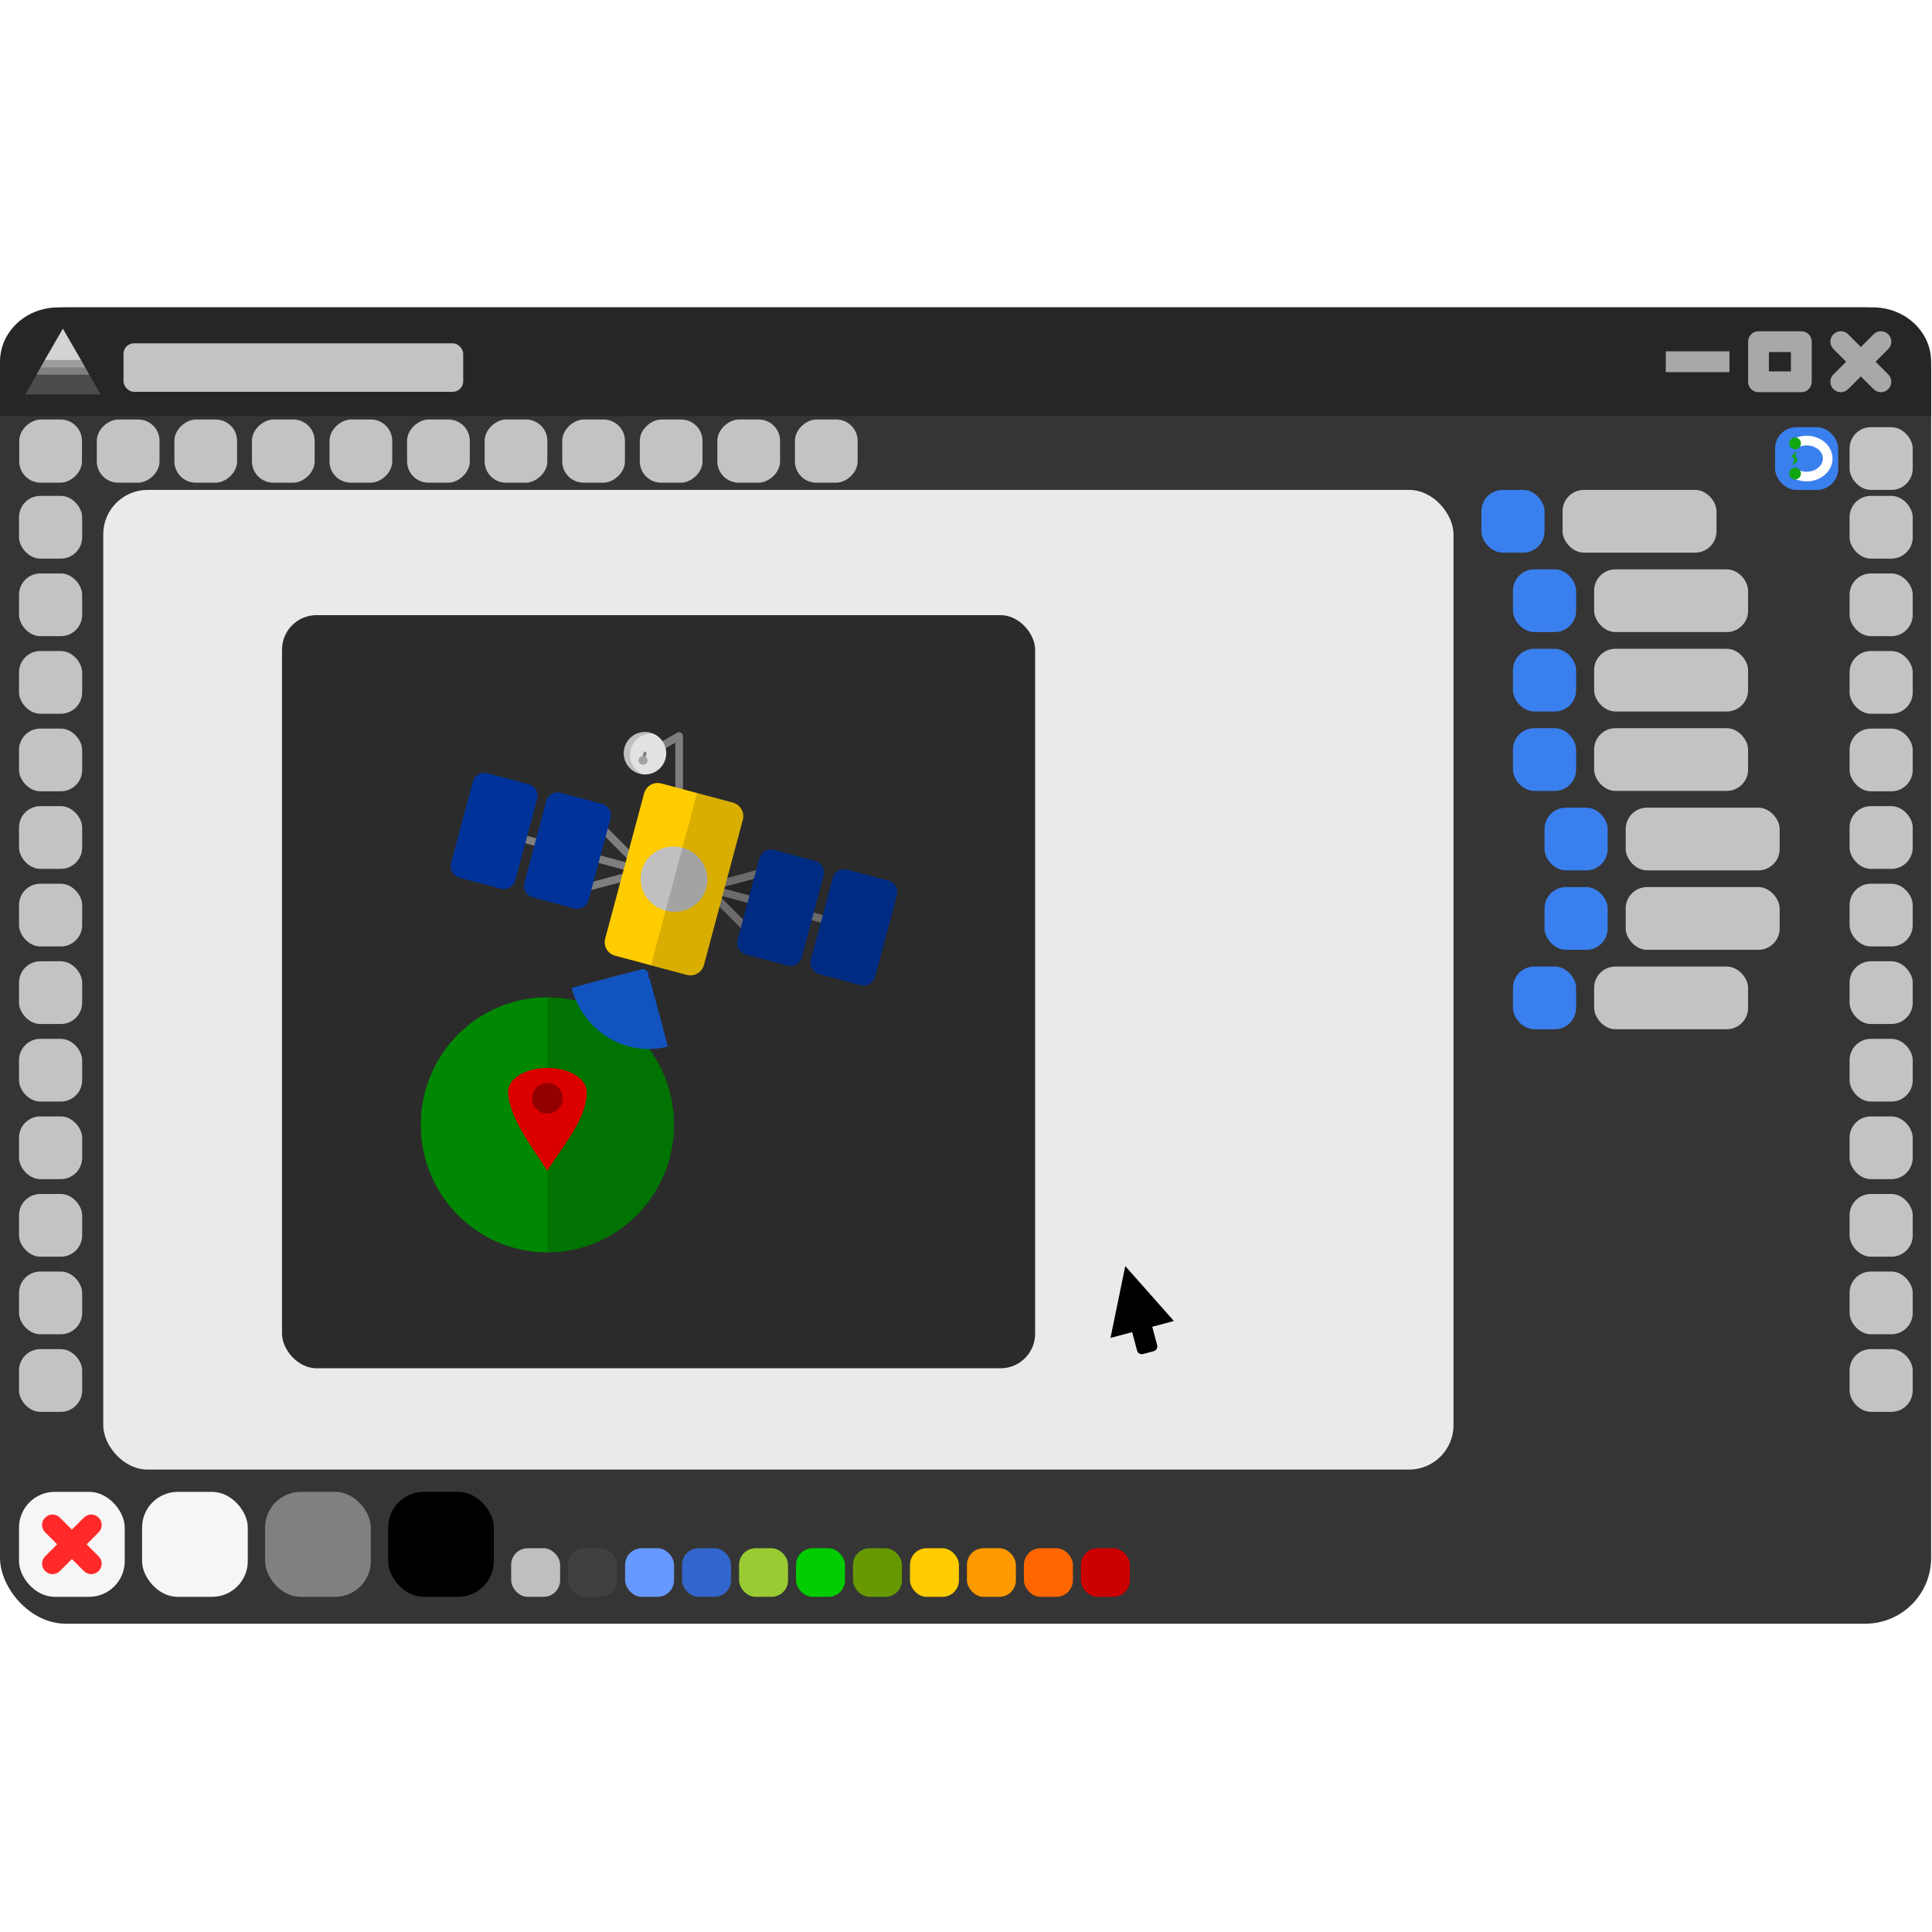 <?xml version="1.0" encoding="UTF-8" standalone="no"?>
<!-- Created with Inkscape (http://www.inkscape.org/) -->

<svg
   width="300"
   height="300"
   viewBox="0 0 79.375 79.375"
   version="1.1"
   id="svg1"
   xml:space="preserve"
   inkscape:version="1.3.2 (091e20e, 2023-11-25, custom)"
   sodipodi:docname="development.svg"
   xmlns:inkscape="http://www.inkscape.org/namespaces/inkscape"
   xmlns:sodipodi="http://sodipodi.sourceforge.net/DTD/sodipodi-0.dtd"
   xmlns="http://www.w3.org/2000/svg"
   xmlns:svg="http://www.w3.org/2000/svg"><sodipodi:namedview
     id="namedview1"
     pagecolor="#000000"
     bordercolor="#000000"
     borderopacity="0.25"
     inkscape:showpageshadow="2"
     inkscape:pageopacity="0.0"
     inkscape:pagecheckerboard="0"
     inkscape:deskcolor="#d1d1d1"
     inkscape:document-units="mm"
     inkscape:zoom="45.254834"
     inkscape:cx="11.75565"
     inkscape:cy="58.391552"
     inkscape:window-width="2560"
     inkscape:window-height="1057"
     inkscape:window-x="-8"
     inkscape:window-y="-8"
     inkscape:window-maximized="1"
     inkscape:current-layer="g18" /><defs
     id="defs1"><filter
       inkscape:collect="always"
       style="color-interpolation-filters:sRGB"
       id="filter21"
       x="-0.173"
       y="-0.127"
       width="1.346"
       height="1.254"><feGaussianBlur
         inkscape:collect="always"
         stdDeviation="0.375"
         id="feGaussianBlur21" /></filter></defs><g
     inkscape:label="frame"
     inkscape:groupmode="layer"
     id="layer1"
     transform="matrix(1.036,0,0,1.036,-0.063,-2.686)"
     style="stroke-width:0.965"><rect
       style="fill:#353535;fill-opacity:1;stroke:none;stroke-width:1.276;stroke-linecap:round;stroke-linejoin:round;stroke-miterlimit:15;stroke-dasharray:none;stroke-opacity:1"
       id="rect1"
       width="76.582"
       height="52.201"
       x="0.061"
       y="14.782"
       ry="2.61"
       inkscape:label="frame" /><g
       id="g9"
       inkscape:label="bar"
       transform="translate(-3.946)"
       style="stroke-width:0.965"><path
         id="rect2"
         style="fill:#262626;fill-opacity:1;stroke:none;stroke-width:1.276;stroke-linecap:round;stroke-linejoin:round;stroke-miterlimit:15;stroke-dasharray:none;stroke-opacity:1;paint-order:stroke fill markers"
         d="m 6.32,14.782 c -1.281,0 -2.313,0.961 -2.313,2.155 v 2.155 h 2.313 71.956 2.313 v -2.155 c 0,-1.194 -1.032,-2.155 -2.313,-2.155 z" /><path
         id="rect3"
         style="fill:#a8a8a8;fill-opacity:1;stroke:none;stroke-width:1.276;stroke-linecap:round;stroke-linejoin:round;stroke-miterlimit:15;stroke-dasharray:none;stroke-opacity:1;paint-order:stroke fill markers"
         d="m 77.007,15.729 c -0.105,0 -0.211,0.04 -0.292,0.121 -0.162,0.162 -0.162,0.422 0,0.583 l 0.504,0.504 -0.504,0.504 c -0.162,0.162 -0.162,0.422 0,0.583 0.162,0.162 0.422,0.162 0.583,0 l 0.504,-0.504 0.504,0.504 c 0.162,0.162 0.422,0.162 0.583,0 0.162,-0.162 0.162,-0.422 0,-0.583 l -0.504,-0.504 0.504,-0.504 c 0.162,-0.162 0.162,-0.422 0,-0.583 -0.162,-0.162 -0.422,-0.162 -0.583,0 L 77.803,16.354 77.299,15.85 c -0.081,-0.081 -0.186,-0.121 -0.291,-0.121 z" /><rect
         style="fill:#a8a8a8;fill-opacity:1;stroke:none;stroke-width:1.276;stroke-linecap:round;stroke-linejoin:round;stroke-miterlimit:15;stroke-dasharray:none;stroke-opacity:1;paint-order:stroke fill markers"
         id="rect5"
         width="0.825"
         height="2.524"
         x="16.525"
         y="-72.591"
         ry="0"
         rx="0.413"
         transform="rotate(90)" /><path
         id="rect6"
         style="fill:#a8a8a8;fill-opacity:1;stroke:none;stroke-width:1.276;stroke-linecap:round;stroke-linejoin:round;stroke-miterlimit:15;stroke-dasharray:none;stroke-opacity:1;paint-order:stroke fill markers"
         d="m 73.743,15.729 c -0.229,0 -0.412,0.184 -0.412,0.412 v 1.592 c 0,0.229 0.184,0.412 0.412,0.412 h 1.699 c 0.014,0 0.028,-6.63e-4 0.042,-0.002 0.209,-0.021 0.37,-0.196 0.37,-0.41 v -1.592 c 0,-0.229 -0.184,-0.412 -0.412,-0.412 z m 0.413,0.825 h 0.873 v 0.767 h -0.873 z" /><g
         id="g18"
         style="stroke-width:0.965"
         inkscape:label="logo do ink"><path
           sodipodi:type="star"
           style="fill:#4b4b4b;fill-opacity:1;stroke:none;stroke-width:1.276;stroke-linecap:round;stroke-linejoin:round;stroke-miterlimit:15;stroke-dasharray:none;stroke-opacity:1;paint-order:stroke fill markers"
           id="path9"
           inkscape:flatsided="true"
           sodipodi:sides="3"
           sodipodi:cx="5.2427673"
           sodipodi:cy="15.848309"
           sodipodi:r1="1.7288016"
           sodipodi:r2="0.8644008"
           sodipodi:arg1="0.52359878"
           sodipodi:arg2="1.5707963"
           inkscape:rounded="0"
           inkscape:randomized="0"
           d="m 6.74,16.713 -2.994,0 1.497,-2.593 z"
           inkscape:transform-center-y="-0.43220059"
           transform="translate(1.26,1.521)" /><path
           sodipodi:type="star"
           style="fill:#808080;fill-opacity:1;stroke:none;stroke-width:1.825;stroke-linecap:round;stroke-linejoin:round;stroke-miterlimit:15;stroke-dasharray:none;stroke-opacity:1;paint-order:stroke fill markers"
           id="path10"
           inkscape:flatsided="true"
           sodipodi:sides="3"
           sodipodi:cx="5.2427673"
           sodipodi:cy="15.848309"
           sodipodi:r1="1.7288016"
           sodipodi:r2="0.8644008"
           sodipodi:arg1="0.52359878"
           sodipodi:arg2="1.5707963"
           inkscape:rounded="0"
           inkscape:randomized="0"
           d="m 6.74,16.713 -2.994,0 1.497,-2.593 z"
           inkscape:transform-center-y="-0.30219387"
           transform="matrix(0.699,0,0,0.699,2.837,5.769)" /><path
           sodipodi:type="star"
           style="fill:#9e9e9e;fill-opacity:1;stroke:none;stroke-width:2.166;stroke-linecap:round;stroke-linejoin:round;stroke-miterlimit:15;stroke-dasharray:none;stroke-opacity:1;paint-order:stroke fill markers"
           id="path11"
           inkscape:flatsided="true"
           sodipodi:sides="3"
           sodipodi:cx="5.2427673"
           sodipodi:cy="15.848309"
           sodipodi:r1="1.7288016"
           sodipodi:r2="0.8644008"
           sodipodi:arg1="0.52359878"
           sodipodi:arg2="1.5707963"
           inkscape:rounded="0"
           inkscape:randomized="0"
           d="m 6.74,16.713 -2.994,0 1.497,-2.593 z"
           inkscape:transform-center-y="-0.25469146"
           transform="matrix(0.589,0,0,0.589,3.413,7.32)" /><path
           sodipodi:type="star"
           style="fill:#d3d3d3;fill-opacity:1;stroke:none;stroke-width:2.679;stroke-linecap:round;stroke-linejoin:round;stroke-miterlimit:15;stroke-dasharray:none;stroke-opacity:1;paint-order:stroke fill markers"
           id="path12"
           inkscape:flatsided="true"
           sodipodi:sides="3"
           sodipodi:cx="5.2427673"
           sodipodi:cy="15.848309"
           sodipodi:r1="1.7288016"
           sodipodi:r2="0.8644008"
           sodipodi:arg1="0.52359878"
           sodipodi:arg2="1.5707963"
           inkscape:rounded="0"
           inkscape:randomized="0"
           d="m 6.74,16.713 -2.994,0 1.497,-2.593 z"
           inkscape:transform-center-y="-0.20593891"
           transform="matrix(0.476,0,0,0.476,4.004,8.913)" /></g><rect
         style="fill:#c3c3c3;fill-opacity:1;stroke:none;stroke-width:1.276;stroke-linecap:round;stroke-linejoin:round;stroke-miterlimit:15;stroke-dasharray:none;stroke-opacity:1;paint-order:stroke fill markers"
         id="rect18"
         width="13.471"
         height="1.922"
         x="8.905"
         y="16.208"
         rx="0.413" /></g><g
       id="g36"
       inkscape:label="drawing"
       style="stroke-width:0.965"><rect
         style="fill:#eaeaea;fill-opacity:1;stroke:none;stroke-width:0.255;stroke-linecap:round;stroke-linejoin:round;stroke-miterlimit:15;stroke-dasharray:none;stroke-opacity:1;paint-order:stroke fill markers"
         id="rect21"
         width="53.547"
         height="38.85"
         x="4.155"
         y="22.021"
         ry="1.759"
         inkscape:label="draw frame" /><rect
         style="fill:#2b2b2b;fill-opacity:1;stroke:none;stroke-width:0.255;stroke-linecap:round;stroke-linejoin:round;stroke-miterlimit:15;stroke-dasharray:none;stroke-opacity:1;paint-order:stroke fill markers"
         id="rect36"
         width="29.867"
         height="29.867"
         x="11.244"
         y="26.987"
         ry="1.371" /><g
         inkscape:label="uses"
         id="layer1-1"
         transform="matrix(0.283,0,0,0.283,13.939,30.912)"
         style="stroke-width:3.415"><g
           id="g67"
           inkscape:label="glonass-m"
           transform="rotate(15,105.427,53.141)"
           style="display:inline;stroke-width:3.415"><path
             id="rect6-9"
             style="fill:#7e7e7e;fill-opacity:1;stroke-width:4.517"
             d="m 35.169,19.596 c -0.138,0 -0.275,0.053 -0.38,0.158 l -3.387,3.386 c -0.211,0.211 -0.211,0.55 0,0.761 0.211,0.211 0.551,0.211 0.762,0 l 2.745,-2.745 2.485,9.271 c 0.077,0.288 0.371,0.458 0.659,0.381 0.288,-0.077 0.458,-0.371 0.38,-0.659 L 35.712,19.995 c -0.061,-0.229 -0.26,-0.381 -0.484,-0.396 -0.02,-0.002 -0.039,-0.003 -0.059,-0.003 z m -8.748,14.297 c -0.172,0.012 -0.336,0.107 -0.429,0.268 -0.149,0.258 -0.061,0.586 0.197,0.735 l 7.365,4.252 H 17.363 c -0.298,0 -0.538,0.24 -0.538,0.538 0,0.298 0.24,0.538 0.538,0.538 h 16.192 l -7.365,4.252 c -0.258,0.149 -0.347,0.477 -0.197,0.735 0.149,0.258 0.477,0.346 0.735,0.197 l 8.98,-5.185 h 8.458 l 8.98,5.185 c 0.258,0.149 0.586,0.061 0.735,-0.197 0.149,-0.258 0.061,-0.586 -0.197,-0.735 L 46.319,40.226 h 15.694 c 0.298,0 0.538,-0.24 0.538,-0.538 0,-0.298 -0.24,-0.538 -0.538,-0.538 H 46.319 l 7.365,-4.252 c 0.258,-0.149 0.346,-0.477 0.197,-0.735 -0.149,-0.258 -0.477,-0.346 -0.735,-0.197 l -8.98,5.185 h -8.458 l -8.98,-5.185 c -0.097,-0.056 -0.203,-0.079 -0.306,-0.071 z"
             inkscape:label="structs" /><path
             id="rect1-1"
             style="fill:#ffcc00;stroke-width:4.517"
             inkscape:label="body"
             d="m 27.281,-33.907 c 0.248,0.801 0.993,1.38 1.877,1.38 l 21.058,-8e-6 c 1.089,0 1.965,-0.877 1.965,-1.966 l -1.9e-5,-10.389 c 0,-1.089 -0.877,-1.965 -1.966,-1.965 l -21.058,-1.26e-4 c -1.089,0 -1.965,0.876 -1.965,1.965 l 1.52e-4,10.389 c 0,0.204 0.031,0.401 0.088,0.586 z"
             transform="rotate(90)" /><g
             id="g15"
             inkscape:label="solar panels"
             style="stroke-width:3.415"><path
               id="rect2-1"
               style="fill:#003399;stroke-width:4.517"
               d="m 51.66,32.181 c -0.68,0.211 -1.171,0.842 -1.171,1.593 l 1.42e-4,11.827 c 0,0.924 0.744,1.667 1.668,1.667 l 5.986,-4.2e-5 c 0.924,0 1.668,-0.744 1.668,-1.668 l -8e-6,-11.826 c 0,-0.924 -0.744,-1.668 -1.668,-1.668 l -5.987,1.76e-4 c -0.173,0 -0.34,0.026 -0.497,0.075 z" /><path
               id="rect3-5"
               style="fill:#003399;stroke-width:4.517"
               d="m 20.735,32.181 c -0.68,0.211 -1.171,0.842 -1.171,1.593 l 1.43e-4,11.827 c 0,0.924 0.744,1.667 1.668,1.667 l 5.986,4.57e-4 c 0.924,0 1.667,-0.744 1.667,-1.668 l 3.57e-4,-11.827 c 0,-0.924 -0.744,-1.668 -1.668,-1.668 l -5.987,1.75e-4 c -0.173,0 -0.34,0.026 -0.497,0.075 z" /><path
               id="rect4"
               style="fill:#003399;stroke-width:4.517"
               d="M 10.1,32.181 C 9.42,32.392 8.929,33.024 8.929,33.774 l 8.4e-6,11.826 c 0,0.924 0.744,1.668 1.668,1.668 l 5.986,-4.2e-5 c 0.924,0 1.667,-0.744 1.667,-1.668 l 3.57e-4,-11.827 c 0,-0.924 -0.744,-1.667 -1.668,-1.667 l -5.987,1.76e-4 c -0.173,0 -0.34,0.026 -0.497,0.074 z" /><path
               id="rect5-9"
               style="fill:#003399;stroke-width:4.517"
               d="m 62.295,32.181 c -0.68,0.211 -1.171,0.843 -1.171,1.593 l 9e-6,11.826 c 0,0.924 0.744,1.668 1.668,1.668 l 5.986,-4.2e-5 c 0.924,0 1.668,-0.744 1.668,-1.668 l -1.42e-4,-11.827 c 0,-0.924 -0.744,-1.667 -1.668,-1.667 l -5.987,1.75e-4 c -0.173,0 -0.34,0.026 -0.497,0.074 z" /></g><ellipse
             style="fill:#c0c0c0;fill-opacity:1;stroke-width:4.517"
             id="path11-9"
             cx="39.688"
             cy="39.688"
             rx="4.687"
             ry="4.565"
             inkscape:label="think that i dont know" /><g
             id="g14"
             inkscape:label="antena"
             style="stroke-width:3.415"><circle
               style="fill:#e2e2e2;fill-opacity:1;stroke-width:4.517"
               id="path10-5"
               cx="31.192"
               cy="23.69"
               r="2.978"
               inkscape:label="antena dish" /><g
               id="g13"
               inkscape:label="antena receptor"
               style="stroke-width:3.415"><rect
                 style="fill:#7d7d7d;fill-opacity:1;stroke-width:4.517"
                 id="rect12"
                 width="0.412"
                 height="1.468"
                 x="30.986"
                 y="23.465"
                 rx="0.206" /><ellipse
                 style="fill:#a3a3a3;fill-opacity:1;stroke-width:4.517"
                 id="path12-5"
                 cx="31.192"
                 cy="24.735"
                 rx="0.638"
                 ry="0.602" /><circle
                 style="fill:#7d7d7d;fill-opacity:0;stroke-width:4.517"
                 id="path13-4"
                 cx="31.192"
                 cy="23.69"
                 r="2.057" /></g></g><path
             id="path41"
             style="fill:#000000;fill-opacity:0.15;stroke-width:4.517"
             d="m 31.192,20.712 a 2.978,2.978 0 0 0 -2.978,2.978 2.978,2.978 0 0 0 2.978,2.978 2.978,2.978 0 0 0 0.456,-0.037 2.978,2.978 0 0 1 -2.513,-2.941 2.978,2.978 0 0 1 2.518,-2.94 2.978,2.978 0 0 0 -0.46,-0.038 z m 8.496,6.481 v 7.929 4.027 1.077 4.027 7.929 h 5.195 c 1.089,0 1.965,-0.876 1.965,-1.965 v -8.442 l 3.642,2.103 v 1.724 c 0,0.924 0.744,1.668 1.668,1.668 h 5.986 c 0.924,0 1.668,-0.744 1.668,-1.668 v -5.375 h 1.314 v 5.375 c 0,0.924 0.744,1.668 1.668,1.668 h 5.986 c 0.924,0 1.668,-0.744 1.668,-1.668 V 33.774 c 0,-0.924 -0.744,-1.668 -1.668,-1.668 h -5.986 c -0.924,0 -1.668,0.744 -1.668,1.668 v 5.375 h -1.314 v -5.375 c 0,-0.924 -0.744,-1.668 -1.668,-1.668 h -5.986 c -0.924,0 -1.668,0.744 -1.668,1.668 v 1.724 l -3.642,2.103 v -8.442 c 0,-1.089 -0.876,-1.965 -1.965,-1.965 z"
             inkscape:label="shadow" /></g><g
           id="g73"
           inkscape:label="planet"
           transform="translate(-12.022)"
           style="stroke-width:3.415"><ellipse
             style="fill:#008703;fill-opacity:1;stroke-width:4.517"
             id="path67"
             cx="39.688"
             cy="57.556"
             rx="17.744"
             ry="17.868" /><path
             id="path67-9"
             style="fill:#000000;fill-opacity:0.15;stroke-width:4.517"
             d="m 39.687,39.688 a 17.744,17.868 0 0 1 17.744,17.868 17.744,17.868 0 0 1 -17.744,17.869 z" /><g
             id="g69"
             transform="translate(3.0000001e-7,2.194)"
             inkscape:label="location symbol"
             style="stroke-width:3.415"><path
               id="path68"
               style="fill:#db0000;fill-opacity:1;stroke-width:4.517"
               inkscape:transform-center-y="1.5924696"
               d="m 36.856,45.23 c -3.047,7e-6 -5.517,1.513 -5.516,3.379 0.101,3.539 3.363,7.696 5.516,11.053 2.153,-3.575 5.516,-7.184 5.516,-11.053 1.6e-4,-1.866 -2.47,-3.379 -5.516,-3.379 z"
               sodipodi:nodetypes="ccccc"
               transform="translate(2.831,2.15)" /><circle
               style="fill:#940000;fill-opacity:1;stroke-width:4.517"
               id="path69"
               cx="39.688"
               cy="51.648"
               r="2.153" /></g></g><g
           id="g75"
           inkscape:label="wifi"
           transform="rotate(75,53.452,33.272)"
           style="stroke-width:3.415"><ellipse
             style="fill:#1155c2;fill-opacity:1;stroke-width:4.517"
             id="path73"
             cx="53.421"
             cy="46.104"
             rx="0.834"
             ry="0.784" /><path
             style="fill:#1154c0;fill-opacity:0;stroke:#1154c0;stroke-width:4.518;stroke-dasharray:none;stroke-opacity:1"
             id="ellipse73"
             sodipodi:type="arc"
             sodipodi:cx="52.586636"
             sodipodi:cy="45.320267"
             sodipodi:rx="3.6837423"
             sodipodi:ry="3.4605057"
             sodipodi:start="0"
             sodipodi:end="1.5707963"
             sodipodi:open="true"
             sodipodi:arc-type="arc"
             d="m 56.27,45.32 a 3.684,3.461 0 0 1 -3.684,3.461" /><path
             style="fill:#1154c0;fill-opacity:0;stroke:#1154c0;stroke-width:4.518;stroke-dasharray:none;stroke-opacity:1"
             id="ellipse74"
             sodipodi:type="arc"
             sodipodi:cx="52.586632"
             sodipodi:cy="45.320263"
             sodipodi:rx="6.4574518"
             sodipodi:ry="6.0917153"
             sodipodi:start="0"
             sodipodi:end="1.5707963"
             sodipodi:open="true"
             sodipodi:arc-type="arc"
             d="m 59.044,45.32 a 6.457,6.092 0 0 1 -6.457,6.092" /><path
             style="fill:#1154c0;fill-opacity:0;stroke:#1154c0;stroke-width:4.518;stroke-dasharray:none;stroke-opacity:1"
             id="ellipse75"
             sodipodi:type="arc"
             sodipodi:cx="52.586632"
             sodipodi:cy="45.320263"
             sodipodi:rx="9.1483192"
             sodipodi:ry="8.6443386"
             sodipodi:start="0"
             sodipodi:end="1.5707963"
             sodipodi:open="true"
             sodipodi:arc-type="arc"
             d="m 61.735,45.32 a 9.148,8.644 0 0 1 -9.148,8.644" /></g></g></g><g
       id="g38"
       inkscape:label="buttons"
       style="stroke-width:0.965"><rect
         style="fill:#c3c3c3;fill-opacity:1;stroke:none;stroke-width:0.255;stroke-linecap:round;stroke-linejoin:round;stroke-miterlimit:15;stroke-dasharray:none;stroke-opacity:1;paint-order:stroke fill markers"
         id="rect22-1"
         width="2.504"
         height="2.487"
         x="0.815"
         y="22.258"
         ry="0.845" /><rect
         style="fill:#c3c3c3;fill-opacity:1;stroke:none;stroke-width:0.255;stroke-linecap:round;stroke-linejoin:round;stroke-miterlimit:15;stroke-dasharray:none;stroke-opacity:1;paint-order:stroke fill markers"
         id="rect38"
         width="2.504"
         height="2.487"
         x="0.815"
         y="25.334"
         ry="0.845" /><rect
         style="fill:#c3c3c3;fill-opacity:1;stroke:none;stroke-width:0.255;stroke-linecap:round;stroke-linejoin:round;stroke-miterlimit:15;stroke-dasharray:none;stroke-opacity:1;paint-order:stroke fill markers"
         id="rect39"
         width="2.504"
         height="2.487"
         x="0.815"
         y="28.41"
         ry="0.845" /><rect
         style="fill:#c3c3c3;fill-opacity:1;stroke:none;stroke-width:0.255;stroke-linecap:round;stroke-linejoin:round;stroke-miterlimit:15;stroke-dasharray:none;stroke-opacity:1;paint-order:stroke fill markers"
         id="rect40"
         width="2.504"
         height="2.487"
         x="0.815"
         y="31.486"
         ry="0.845" /><rect
         style="fill:#c3c3c3;fill-opacity:1;stroke:none;stroke-width:0.255;stroke-linecap:round;stroke-linejoin:round;stroke-miterlimit:15;stroke-dasharray:none;stroke-opacity:1;paint-order:stroke fill markers"
         id="rect41"
         width="2.504"
         height="2.487"
         x="0.815"
         y="34.562"
         ry="0.845" /><rect
         style="fill:#c3c3c3;fill-opacity:1;stroke:none;stroke-width:0.255;stroke-linecap:round;stroke-linejoin:round;stroke-miterlimit:15;stroke-dasharray:none;stroke-opacity:1;paint-order:stroke fill markers"
         id="rect42"
         width="2.504"
         height="2.487"
         x="0.815"
         y="37.638"
         ry="0.845" /><rect
         style="fill:#c3c3c3;fill-opacity:1;stroke:none;stroke-width:0.255;stroke-linecap:round;stroke-linejoin:round;stroke-miterlimit:15;stroke-dasharray:none;stroke-opacity:1;paint-order:stroke fill markers"
         id="rect43"
         width="2.504"
         height="2.487"
         x="0.815"
         y="40.714"
         ry="0.845" /><rect
         style="fill:#c3c3c3;fill-opacity:1;stroke:none;stroke-width:0.255;stroke-linecap:round;stroke-linejoin:round;stroke-miterlimit:15;stroke-dasharray:none;stroke-opacity:1;paint-order:stroke fill markers"
         id="rect44"
         width="2.504"
         height="2.487"
         x="0.815"
         y="43.79"
         ry="0.845" /><rect
         style="fill:#c3c3c3;fill-opacity:1;stroke:none;stroke-width:0.255;stroke-linecap:round;stroke-linejoin:round;stroke-miterlimit:15;stroke-dasharray:none;stroke-opacity:1;paint-order:stroke fill markers"
         id="rect45"
         width="2.504"
         height="2.487"
         x="0.815"
         y="46.866"
         ry="0.845" /><rect
         style="fill:#c3c3c3;fill-opacity:1;stroke:none;stroke-width:0.255;stroke-linecap:round;stroke-linejoin:round;stroke-miterlimit:15;stroke-dasharray:none;stroke-opacity:1;paint-order:stroke fill markers"
         id="rect46"
         width="2.504"
         height="2.487"
         x="0.815"
         y="49.942"
         ry="0.845" /><rect
         style="fill:#c3c3c3;fill-opacity:1;stroke:none;stroke-width:0.255;stroke-linecap:round;stroke-linejoin:round;stroke-miterlimit:15;stroke-dasharray:none;stroke-opacity:1;paint-order:stroke fill markers"
         id="rect47"
         width="2.504"
         height="2.487"
         x="0.815"
         y="53.018"
         ry="0.845" /><rect
         style="fill:#c3c3c3;fill-opacity:1;stroke:none;stroke-width:0.255;stroke-linecap:round;stroke-linejoin:round;stroke-miterlimit:15;stroke-dasharray:none;stroke-opacity:1;paint-order:stroke fill markers"
         id="rect48"
         width="2.504"
         height="2.487"
         x="0.815"
         y="56.094"
         ry="0.845" /><rect
         style="fill:#c3c3c3;fill-opacity:1;stroke:none;stroke-width:0.255;stroke-linecap:round;stroke-linejoin:round;stroke-miterlimit:15;stroke-dasharray:none;stroke-opacity:1;paint-order:stroke fill markers"
         id="rect49"
         width="2.504"
         height="2.487"
         x="73.409"
         y="22.258"
         ry="0.845" /><rect
         style="fill:#3a7fee;fill-opacity:1;stroke:none;stroke-width:0.255;stroke-linecap:round;stroke-linejoin:round;stroke-miterlimit:15;stroke-dasharray:none;stroke-opacity:1;paint-order:stroke fill markers"
         id="rect49-9"
         width="2.504"
         height="2.487"
         x="70.454"
         y="19.534"
         ry="0.845" /><rect
         style="fill:#c3c3c3;fill-opacity:1;stroke:none;stroke-width:0.255;stroke-linecap:round;stroke-linejoin:round;stroke-miterlimit:15;stroke-dasharray:none;stroke-opacity:1;paint-order:stroke fill markers"
         id="rect50"
         width="2.504"
         height="2.487"
         x="73.409"
         y="25.334"
         ry="0.845" /><rect
         style="fill:#c3c3c3;fill-opacity:1;stroke:none;stroke-width:0.255;stroke-linecap:round;stroke-linejoin:round;stroke-miterlimit:15;stroke-dasharray:none;stroke-opacity:1;paint-order:stroke fill markers"
         id="rect51"
         width="2.504"
         height="2.487"
         x="73.409"
         y="28.41"
         ry="0.845" /><rect
         style="fill:#c3c3c3;fill-opacity:1;stroke:none;stroke-width:0.255;stroke-linecap:round;stroke-linejoin:round;stroke-miterlimit:15;stroke-dasharray:none;stroke-opacity:1;paint-order:stroke fill markers"
         id="rect52"
         width="2.504"
         height="2.487"
         x="73.409"
         y="31.486"
         ry="0.845" /><rect
         style="fill:#c3c3c3;fill-opacity:1;stroke:none;stroke-width:0.255;stroke-linecap:round;stroke-linejoin:round;stroke-miterlimit:15;stroke-dasharray:none;stroke-opacity:1;paint-order:stroke fill markers"
         id="rect53"
         width="2.504"
         height="2.487"
         x="73.409"
         y="34.562"
         ry="0.845" /><rect
         style="fill:#c3c3c3;fill-opacity:1;stroke:none;stroke-width:0.255;stroke-linecap:round;stroke-linejoin:round;stroke-miterlimit:15;stroke-dasharray:none;stroke-opacity:1;paint-order:stroke fill markers"
         id="rect54"
         width="2.504"
         height="2.487"
         x="73.409"
         y="37.638"
         ry="0.845" /><rect
         style="fill:#c3c3c3;fill-opacity:1;stroke:none;stroke-width:0.255;stroke-linecap:round;stroke-linejoin:round;stroke-miterlimit:15;stroke-dasharray:none;stroke-opacity:1;paint-order:stroke fill markers"
         id="rect55"
         width="2.504"
         height="2.487"
         x="73.409"
         y="40.714"
         ry="0.845" /><rect
         style="fill:#c3c3c3;fill-opacity:1;stroke:none;stroke-width:0.255;stroke-linecap:round;stroke-linejoin:round;stroke-miterlimit:15;stroke-dasharray:none;stroke-opacity:1;paint-order:stroke fill markers"
         id="rect56"
         width="2.504"
         height="2.487"
         x="73.409"
         y="43.79"
         ry="0.845" /><rect
         style="fill:#c3c3c3;fill-opacity:1;stroke:none;stroke-width:0.255;stroke-linecap:round;stroke-linejoin:round;stroke-miterlimit:15;stroke-dasharray:none;stroke-opacity:1;paint-order:stroke fill markers"
         id="rect57"
         width="2.504"
         height="2.487"
         x="73.409"
         y="46.866"
         ry="0.845" /><rect
         style="fill:#c3c3c3;fill-opacity:1;stroke:none;stroke-width:0.255;stroke-linecap:round;stroke-linejoin:round;stroke-miterlimit:15;stroke-dasharray:none;stroke-opacity:1;paint-order:stroke fill markers"
         id="rect58"
         width="2.504"
         height="2.487"
         x="73.409"
         y="49.942"
         ry="0.845" /><rect
         style="fill:#c3c3c3;fill-opacity:1;stroke:none;stroke-width:0.255;stroke-linecap:round;stroke-linejoin:round;stroke-miterlimit:15;stroke-dasharray:none;stroke-opacity:1;paint-order:stroke fill markers"
         id="rect59"
         width="2.504"
         height="2.487"
         x="73.409"
         y="53.018"
         ry="0.845" /><rect
         style="fill:#c3c3c3;fill-opacity:1;stroke:none;stroke-width:0.255;stroke-linecap:round;stroke-linejoin:round;stroke-miterlimit:15;stroke-dasharray:none;stroke-opacity:1;paint-order:stroke fill markers"
         id="rect60"
         width="2.504"
         height="2.487"
         x="73.409"
         y="56.094"
         ry="0.845" /><rect
         style="fill:#f6f6f6;fill-opacity:1;stroke:none;stroke-width:0.255;stroke-linecap:round;stroke-linejoin:round;stroke-miterlimit:15;stroke-dasharray:none;stroke-opacity:1;paint-order:stroke fill markers"
         id="rect61"
         width="4.192"
         height="4.163"
         x="0.815"
         y="61.755"
         ry="1.415" /><rect
         style="fill:#f6f6f6;fill-opacity:1;stroke:none;stroke-width:0.255;stroke-linecap:round;stroke-linejoin:round;stroke-miterlimit:15;stroke-dasharray:none;stroke-opacity:1;paint-order:stroke fill markers"
         id="rect62"
         width="4.192"
         height="4.163"
         x="5.695"
         y="61.755"
         ry="1.415" /><rect
         style="fill:#808080;fill-opacity:1;stroke:none;stroke-width:0.255;stroke-linecap:round;stroke-linejoin:round;stroke-miterlimit:15;stroke-dasharray:none;stroke-opacity:1;paint-order:stroke fill markers"
         id="rect63"
         width="4.192"
         height="4.163"
         x="10.574"
         y="61.755"
         ry="1.415" /><rect
         style="fill:#000000;fill-opacity:1;stroke:none;stroke-width:0.255;stroke-linecap:round;stroke-linejoin:round;stroke-miterlimit:15;stroke-dasharray:none;stroke-opacity:1;paint-order:stroke fill markers"
         id="rect64"
         width="4.192"
         height="4.163"
         x="15.453"
         y="61.755"
         ry="1.415" /><path
         id="rect65"
         style="fill:#ff2929;fill-opacity:1;stroke:none;stroke-width:0.255;stroke-linecap:round;stroke-linejoin:round;stroke-miterlimit:15;stroke-dasharray:none;stroke-opacity:1;paint-order:stroke fill markers"
         d="m 2.143,62.654 c -0.106,0 -0.212,0.04 -0.292,0.121 -0.162,0.162 -0.162,0.423 0,0.584 l 0.476,0.476 -0.476,0.477 c -0.162,0.162 -0.162,0.423 0,0.584 0.162,0.162 0.423,0.162 0.584,0 l 0.477,-0.476 0.476,0.476 c 0.162,0.162 0.423,0.162 0.584,0 0.162,-0.162 0.162,-0.423 0,-0.584 L 3.496,63.837 3.972,63.36 c 0.162,-0.162 0.162,-0.423 -7e-7,-0.584 -0.162,-0.162 -0.423,-0.162 -0.584,0 L 2.912,63.253 2.435,62.776 C 2.354,62.695 2.248,62.654 2.143,62.654 Z" /><rect
         style="fill:#bfbfbf;fill-opacity:1;stroke:none;stroke-width:0.255;stroke-linecap:round;stroke-linejoin:round;stroke-miterlimit:15;stroke-dasharray:none;stroke-opacity:1;paint-order:stroke fill markers"
         id="rect66"
         width="1.941"
         height="1.927"
         x="20.332"
         y="63.991"
         ry="0.655" /><rect
         style="fill:#404040;fill-opacity:1;stroke:none;stroke-width:0.255;stroke-linecap:round;stroke-linejoin:round;stroke-miterlimit:15;stroke-dasharray:none;stroke-opacity:1;paint-order:stroke fill markers"
         id="rect67"
         width="1.941"
         height="1.927"
         x="22.592"
         y="63.991"
         ry="0.655" /><rect
         style="fill:#6699ff;fill-opacity:1;stroke:none;stroke-width:0.255;stroke-linecap:round;stroke-linejoin:round;stroke-miterlimit:15;stroke-dasharray:none;stroke-opacity:1;paint-order:stroke fill markers"
         id="rect68"
         width="1.941"
         height="1.927"
         x="24.851"
         y="63.991"
         ry="0.655" /><rect
         style="fill:#3366cc;fill-opacity:1;stroke:none;stroke-width:0.255;stroke-linecap:round;stroke-linejoin:round;stroke-miterlimit:15;stroke-dasharray:none;stroke-opacity:1;paint-order:stroke fill markers"
         id="rect69"
         width="1.941"
         height="1.927"
         x="27.11"
         y="63.991"
         ry="0.655" /><rect
         style="fill:#99cc33;fill-opacity:1;stroke:none;stroke-width:0.255;stroke-linecap:round;stroke-linejoin:round;stroke-miterlimit:15;stroke-dasharray:none;stroke-opacity:1;paint-order:stroke fill markers"
         id="rect70"
         width="1.941"
         height="1.927"
         x="29.37"
         y="63.991"
         ry="0.655" /><rect
         style="fill:#00cc00;fill-opacity:1;stroke:none;stroke-width:0.255;stroke-linecap:round;stroke-linejoin:round;stroke-miterlimit:15;stroke-dasharray:none;stroke-opacity:1;paint-order:stroke fill markers"
         id="rect71"
         width="1.941"
         height="1.927"
         x="31.629"
         y="63.991"
         ry="0.655" /><rect
         style="fill:#669900;fill-opacity:1;stroke:none;stroke-width:0.255;stroke-linecap:round;stroke-linejoin:round;stroke-miterlimit:15;stroke-dasharray:none;stroke-opacity:1;paint-order:stroke fill markers"
         id="rect72"
         width="1.941"
         height="1.927"
         x="33.888"
         y="63.991"
         ry="0.655" /><rect
         style="fill:#ffcc00;fill-opacity:1;stroke:none;stroke-width:0.255;stroke-linecap:round;stroke-linejoin:round;stroke-miterlimit:15;stroke-dasharray:none;stroke-opacity:1;paint-order:stroke fill markers"
         id="rect73"
         width="1.941"
         height="1.927"
         x="36.148"
         y="63.991"
         ry="0.655" /><rect
         style="fill:#ff9900;fill-opacity:1;stroke:none;stroke-width:0.255;stroke-linecap:round;stroke-linejoin:round;stroke-miterlimit:15;stroke-dasharray:none;stroke-opacity:1;paint-order:stroke fill markers"
         id="rect74"
         width="1.941"
         height="1.927"
         x="38.407"
         y="63.991"
         ry="0.655" /><rect
         style="fill:#ff6600;fill-opacity:1;stroke:none;stroke-width:0.255;stroke-linecap:round;stroke-linejoin:round;stroke-miterlimit:15;stroke-dasharray:none;stroke-opacity:1;paint-order:stroke fill markers"
         id="rect75"
         width="1.941"
         height="1.927"
         x="40.667"
         y="63.991"
         ry="0.655" /><rect
         style="fill:#cc0000;fill-opacity:1;stroke:none;stroke-width:0.255;stroke-linecap:round;stroke-linejoin:round;stroke-miterlimit:15;stroke-dasharray:none;stroke-opacity:1;paint-order:stroke fill markers"
         id="rect76"
         width="1.941"
         height="1.927"
         x="42.926"
         y="63.991"
         ry="0.655" /><rect
         style="fill:#c3c3c3;fill-opacity:1;stroke:none;stroke-width:0.255;stroke-linecap:round;stroke-linejoin:round;stroke-miterlimit:15;stroke-dasharray:none;stroke-opacity:1;paint-order:stroke fill markers"
         id="rect77"
         width="2.504"
         height="2.487"
         x="-21.734"
         y="0.824"
         ry="0.845"
         transform="rotate(-90)" /><rect
         style="fill:#c3c3c3;fill-opacity:1;stroke:none;stroke-width:0.255;stroke-linecap:round;stroke-linejoin:round;stroke-miterlimit:15;stroke-dasharray:none;stroke-opacity:1;paint-order:stroke fill markers"
         id="rect78"
         width="2.504"
         height="2.487"
         x="-21.734"
         y="3.9"
         ry="0.845"
         transform="rotate(-90)" /><rect
         style="fill:#c3c3c3;fill-opacity:1;stroke:none;stroke-width:0.255;stroke-linecap:round;stroke-linejoin:round;stroke-miterlimit:15;stroke-dasharray:none;stroke-opacity:1;paint-order:stroke fill markers"
         id="rect79"
         width="2.504"
         height="2.487"
         x="-21.734"
         y="6.976"
         ry="0.845"
         transform="rotate(-90)" /><rect
         style="fill:#c3c3c3;fill-opacity:1;stroke:none;stroke-width:0.255;stroke-linecap:round;stroke-linejoin:round;stroke-miterlimit:15;stroke-dasharray:none;stroke-opacity:1;paint-order:stroke fill markers"
         id="rect80"
         width="2.504"
         height="2.487"
         x="-21.734"
         y="10.052"
         ry="0.845"
         transform="rotate(-90)" /><rect
         style="fill:#c3c3c3;fill-opacity:1;stroke:none;stroke-width:0.255;stroke-linecap:round;stroke-linejoin:round;stroke-miterlimit:15;stroke-dasharray:none;stroke-opacity:1;paint-order:stroke fill markers"
         id="rect81"
         width="2.504"
         height="2.487"
         x="-21.734"
         y="13.128"
         ry="0.845"
         transform="rotate(-90)" /><rect
         style="fill:#c3c3c3;fill-opacity:1;stroke:none;stroke-width:0.255;stroke-linecap:round;stroke-linejoin:round;stroke-miterlimit:15;stroke-dasharray:none;stroke-opacity:1;paint-order:stroke fill markers"
         id="rect82"
         width="2.504"
         height="2.487"
         x="-21.734"
         y="16.204"
         ry="0.845"
         transform="rotate(-90)" /><rect
         style="fill:#c3c3c3;fill-opacity:1;stroke:none;stroke-width:0.255;stroke-linecap:round;stroke-linejoin:round;stroke-miterlimit:15;stroke-dasharray:none;stroke-opacity:1;paint-order:stroke fill markers"
         id="rect83"
         width="2.504"
         height="2.487"
         x="-21.734"
         y="19.28"
         ry="0.845"
         transform="rotate(-90)" /><rect
         style="fill:#c3c3c3;fill-opacity:1;stroke:none;stroke-width:0.255;stroke-linecap:round;stroke-linejoin:round;stroke-miterlimit:15;stroke-dasharray:none;stroke-opacity:1;paint-order:stroke fill markers"
         id="rect84"
         width="2.504"
         height="2.487"
         x="-21.734"
         y="22.357"
         ry="0.845"
         transform="rotate(-90)" /><rect
         style="fill:#c3c3c3;fill-opacity:1;stroke:none;stroke-width:0.255;stroke-linecap:round;stroke-linejoin:round;stroke-miterlimit:15;stroke-dasharray:none;stroke-opacity:1;paint-order:stroke fill markers"
         id="rect85"
         width="2.504"
         height="2.487"
         x="-21.734"
         y="25.433"
         ry="0.845"
         transform="rotate(-90)" /><rect
         style="fill:#c3c3c3;fill-opacity:1;stroke:none;stroke-width:0.255;stroke-linecap:round;stroke-linejoin:round;stroke-miterlimit:15;stroke-dasharray:none;stroke-opacity:1;paint-order:stroke fill markers"
         id="rect86"
         width="2.504"
         height="2.487"
         x="-21.734"
         y="28.509"
         ry="0.845"
         transform="rotate(-90)" /><rect
         style="fill:#c3c3c3;fill-opacity:1;stroke:none;stroke-width:0.255;stroke-linecap:round;stroke-linejoin:round;stroke-miterlimit:15;stroke-dasharray:none;stroke-opacity:1;paint-order:stroke fill markers"
         id="rect87"
         width="2.504"
         height="2.487"
         x="-21.734"
         y="31.585"
         ry="0.845"
         transform="rotate(-90)" /><rect
         style="fill:#c3c3c3;fill-opacity:1;stroke:none;stroke-width:0.255;stroke-linecap:round;stroke-linejoin:round;stroke-miterlimit:15;stroke-dasharray:none;stroke-opacity:1;paint-order:stroke fill markers"
         id="rect88"
         width="2.504"
         height="2.487"
         x="73.409"
         y="19.534"
         ry="0.845" /><path
         style="fill:none;fill-opacity:1;stroke:#ffffff;stroke-width:0.383;stroke-linecap:round;stroke-linejoin:round;stroke-miterlimit:15;stroke-dasharray:none;stroke-opacity:1;paint-order:stroke fill markers"
         id="path88"
         sodipodi:type="arc"
         sodipodi:cx="71.706161"
         sodipodi:cy="20.77779"
         sodipodi:rx="0.83608508"
         sodipodi:ry="0.71333039"
         sodipodi:start="4.1301528"
         sodipodi:end="2.1542746"
         sodipodi:open="true"
         sodipodi:arc-type="arc"
         d="m 71.246,20.182 a 0.836,0.713 0 0 1 1.09,0.127 0.836,0.713 0 0 1 -6.83e-4,0.938 0.836,0.713 0 0 1 -1.09,0.126" /></g><g
       id="g20"
       transform="matrix(0.483,-0.129,0.129,0.483,22.039,41.347)"
       style="stroke-width:1.93"
       inkscape:label="mouse"><path
         id="rect20"
         style="fill:#000000;fill-opacity:1;stroke:none;stroke-width:2.554;stroke-linecap:round;stroke-linejoin:round;stroke-miterlimit:15;stroke-dasharray:none;stroke-opacity:1;paint-order:stroke fill markers;filter:url(#filter21)"
         d="m 37.852,33.824 -2.601,5.203 h 1.777 v 1.514 c 0,0.215 0.173,0.388 0.388,0.388 h 0.874 c 0.215,0 0.388,-0.173 0.388,-0.388 v -1.514 h 1.776 z" /><path
         id="path18"
         style="fill:#000000;fill-opacity:1;stroke:none;stroke-width:3.359;stroke-linecap:round;stroke-linejoin:round;stroke-miterlimit:15;stroke-dasharray:none;stroke-opacity:1;paint-order:stroke fill markers"
         inkscape:transform-center-y="-0.83333364"
         d="m 38.016,33.172 -3.534,6.121 h 2.474 v 1.874 c 0,0.239 0.222,0.432 0.498,0.432 h 1.123 c 0.276,0 0.499,-0.193 0.499,-0.432 v -1.874 h 2.473 z"
         transform="matrix(0.707,0,0,0.817,10.959,6.885)" /></g><g
       id="g37"
       inkscape:label="layers"
       style="stroke-width:0.965"><g
         id="g23"
         transform="translate(-3.946)"
         style="stroke-width:0.965"><rect
           style="fill:#3a7fee;fill-opacity:1;stroke:none;stroke-width:0.255;stroke-linecap:round;stroke-linejoin:round;stroke-miterlimit:15;stroke-dasharray:none;stroke-opacity:1;paint-order:stroke fill markers"
           id="rect22"
           width="2.504"
           height="2.487"
           x="62.754"
           y="22.021"
           ry="0.845" /><rect
           style="fill:#c3c3c3;fill-opacity:1;stroke:none;stroke-width:0.255;stroke-linecap:round;stroke-linejoin:round;stroke-miterlimit:15;stroke-dasharray:none;stroke-opacity:1;paint-order:stroke fill markers"
           id="rect23"
           width="6.105"
           height="2.487"
           x="65.973"
           y="22.021"
           ry="0.845" /></g><g
         id="g25"
         transform="translate(-2.694,3.15)"
         style="stroke-width:0.965"><rect
           style="fill:#3a7fee;fill-opacity:1;stroke:none;stroke-width:0.255;stroke-linecap:round;stroke-linejoin:round;stroke-miterlimit:15;stroke-dasharray:none;stroke-opacity:1;paint-order:stroke fill markers"
           id="rect24"
           width="2.504"
           height="2.487"
           x="62.754"
           y="22.021"
           ry="0.845" /><rect
           style="fill:#c3c3c3;fill-opacity:1;stroke:none;stroke-width:0.255;stroke-linecap:round;stroke-linejoin:round;stroke-miterlimit:15;stroke-dasharray:none;stroke-opacity:1;paint-order:stroke fill markers"
           id="rect25"
           width="6.105"
           height="2.487"
           x="65.973"
           y="22.021"
           ry="0.845" /></g><g
         id="g27"
         transform="translate(-2.694,6.3)"
         style="stroke-width:0.965"><rect
           style="fill:#3a7fee;fill-opacity:1;stroke:none;stroke-width:0.255;stroke-linecap:round;stroke-linejoin:round;stroke-miterlimit:15;stroke-dasharray:none;stroke-opacity:1;paint-order:stroke fill markers"
           id="rect26"
           width="2.504"
           height="2.487"
           x="62.754"
           y="22.021"
           ry="0.845" /><rect
           style="fill:#c3c3c3;fill-opacity:1;stroke:none;stroke-width:0.255;stroke-linecap:round;stroke-linejoin:round;stroke-miterlimit:15;stroke-dasharray:none;stroke-opacity:1;paint-order:stroke fill markers"
           id="rect27"
           width="6.105"
           height="2.487"
           x="65.973"
           y="22.021"
           ry="0.845" /></g><g
         id="g29"
         transform="translate(-2.694,9.45)"
         style="stroke-width:0.965"><rect
           style="fill:#3a7fee;fill-opacity:1;stroke:none;stroke-width:0.255;stroke-linecap:round;stroke-linejoin:round;stroke-miterlimit:15;stroke-dasharray:none;stroke-opacity:1;paint-order:stroke fill markers"
           id="rect28"
           width="2.504"
           height="2.487"
           x="62.754"
           y="22.021"
           ry="0.845" /><rect
           style="fill:#c3c3c3;fill-opacity:1;stroke:none;stroke-width:0.255;stroke-linecap:round;stroke-linejoin:round;stroke-miterlimit:15;stroke-dasharray:none;stroke-opacity:1;paint-order:stroke fill markers"
           id="rect29"
           width="6.105"
           height="2.487"
           x="65.973"
           y="22.021"
           ry="0.845" /></g><g
         id="g31"
         transform="translate(-1.442,12.601)"
         style="stroke-width:0.965"><rect
           style="fill:#3a7fee;fill-opacity:1;stroke:none;stroke-width:0.255;stroke-linecap:round;stroke-linejoin:round;stroke-miterlimit:15;stroke-dasharray:none;stroke-opacity:1;paint-order:stroke fill markers"
           id="rect30"
           width="2.504"
           height="2.487"
           x="62.754"
           y="22.021"
           ry="0.845" /><rect
           style="fill:#c3c3c3;fill-opacity:1;stroke:none;stroke-width:0.255;stroke-linecap:round;stroke-linejoin:round;stroke-miterlimit:15;stroke-dasharray:none;stroke-opacity:1;paint-order:stroke fill markers"
           id="rect31"
           width="6.105"
           height="2.487"
           x="65.973"
           y="22.021"
           ry="0.845" /></g><g
         id="g33"
         transform="translate(-1.442,15.751)"
         style="stroke-width:0.965"><rect
           style="fill:#3a7fee;fill-opacity:1;stroke:none;stroke-width:0.255;stroke-linecap:round;stroke-linejoin:round;stroke-miterlimit:15;stroke-dasharray:none;stroke-opacity:1;paint-order:stroke fill markers"
           id="rect32"
           width="2.504"
           height="2.487"
           x="62.754"
           y="22.021"
           ry="0.845" /><rect
           style="fill:#c3c3c3;fill-opacity:1;stroke:none;stroke-width:0.255;stroke-linecap:round;stroke-linejoin:round;stroke-miterlimit:15;stroke-dasharray:none;stroke-opacity:1;paint-order:stroke fill markers"
           id="rect33"
           width="6.105"
           height="2.487"
           x="65.973"
           y="22.021"
           ry="0.845" /></g><g
         id="g35"
         transform="translate(-2.694,18.901)"
         style="stroke-width:0.965"><rect
           style="fill:#3a7fee;fill-opacity:1;stroke:none;stroke-width:0.255;stroke-linecap:round;stroke-linejoin:round;stroke-miterlimit:15;stroke-dasharray:none;stroke-opacity:1;paint-order:stroke fill markers"
           id="rect34"
           width="2.504"
           height="2.487"
           x="62.754"
           y="22.021"
           ry="0.845" /><rect
           style="fill:#c3c3c3;fill-opacity:1;stroke:none;stroke-width:0.255;stroke-linecap:round;stroke-linejoin:round;stroke-miterlimit:15;stroke-dasharray:none;stroke-opacity:1;paint-order:stroke fill markers"
           id="rect35"
           width="6.105"
           height="2.487"
           x="65.973"
           y="22.021"
           ry="0.845" /></g></g><circle
       style="fill:#11a511;fill-opacity:1;stroke:none;stroke-width:0.383;stroke-linecap:round;stroke-linejoin:round;stroke-miterlimit:15;stroke-dasharray:none;stroke-opacity:1;paint-order:stroke fill markers"
       id="path89"
       cx="71.246"
       cy="21.372"
       r="0.234" /><circle
       style="fill:#11a511;fill-opacity:1;stroke:none;stroke-width:0.383;stroke-linecap:round;stroke-linejoin:round;stroke-miterlimit:15;stroke-dasharray:none;stroke-opacity:1;paint-order:stroke fill markers"
       id="circle89"
       cx="71.246"
       cy="20.173"
       r="0.234" /><path
       id="path90"
       style="fill:#11a511;fill-opacity:1;stroke:none;stroke-width:0.383;stroke-linecap:round;stroke-linejoin:round;stroke-miterlimit:15;stroke-dasharray:none;stroke-opacity:1;paint-order:stroke fill markers"
       inkscape:transform-center-y="-0.041774182"
       d="m 71.307,20.486 -0.216,0.209 0.014,0.008 -0.002,0.002 0.119,0.066 -0.072,0.289 0.216,-0.209 -0.103,-0.186 z"
       inkscape:transform-center-x="-0.024002925" /></g></svg>

